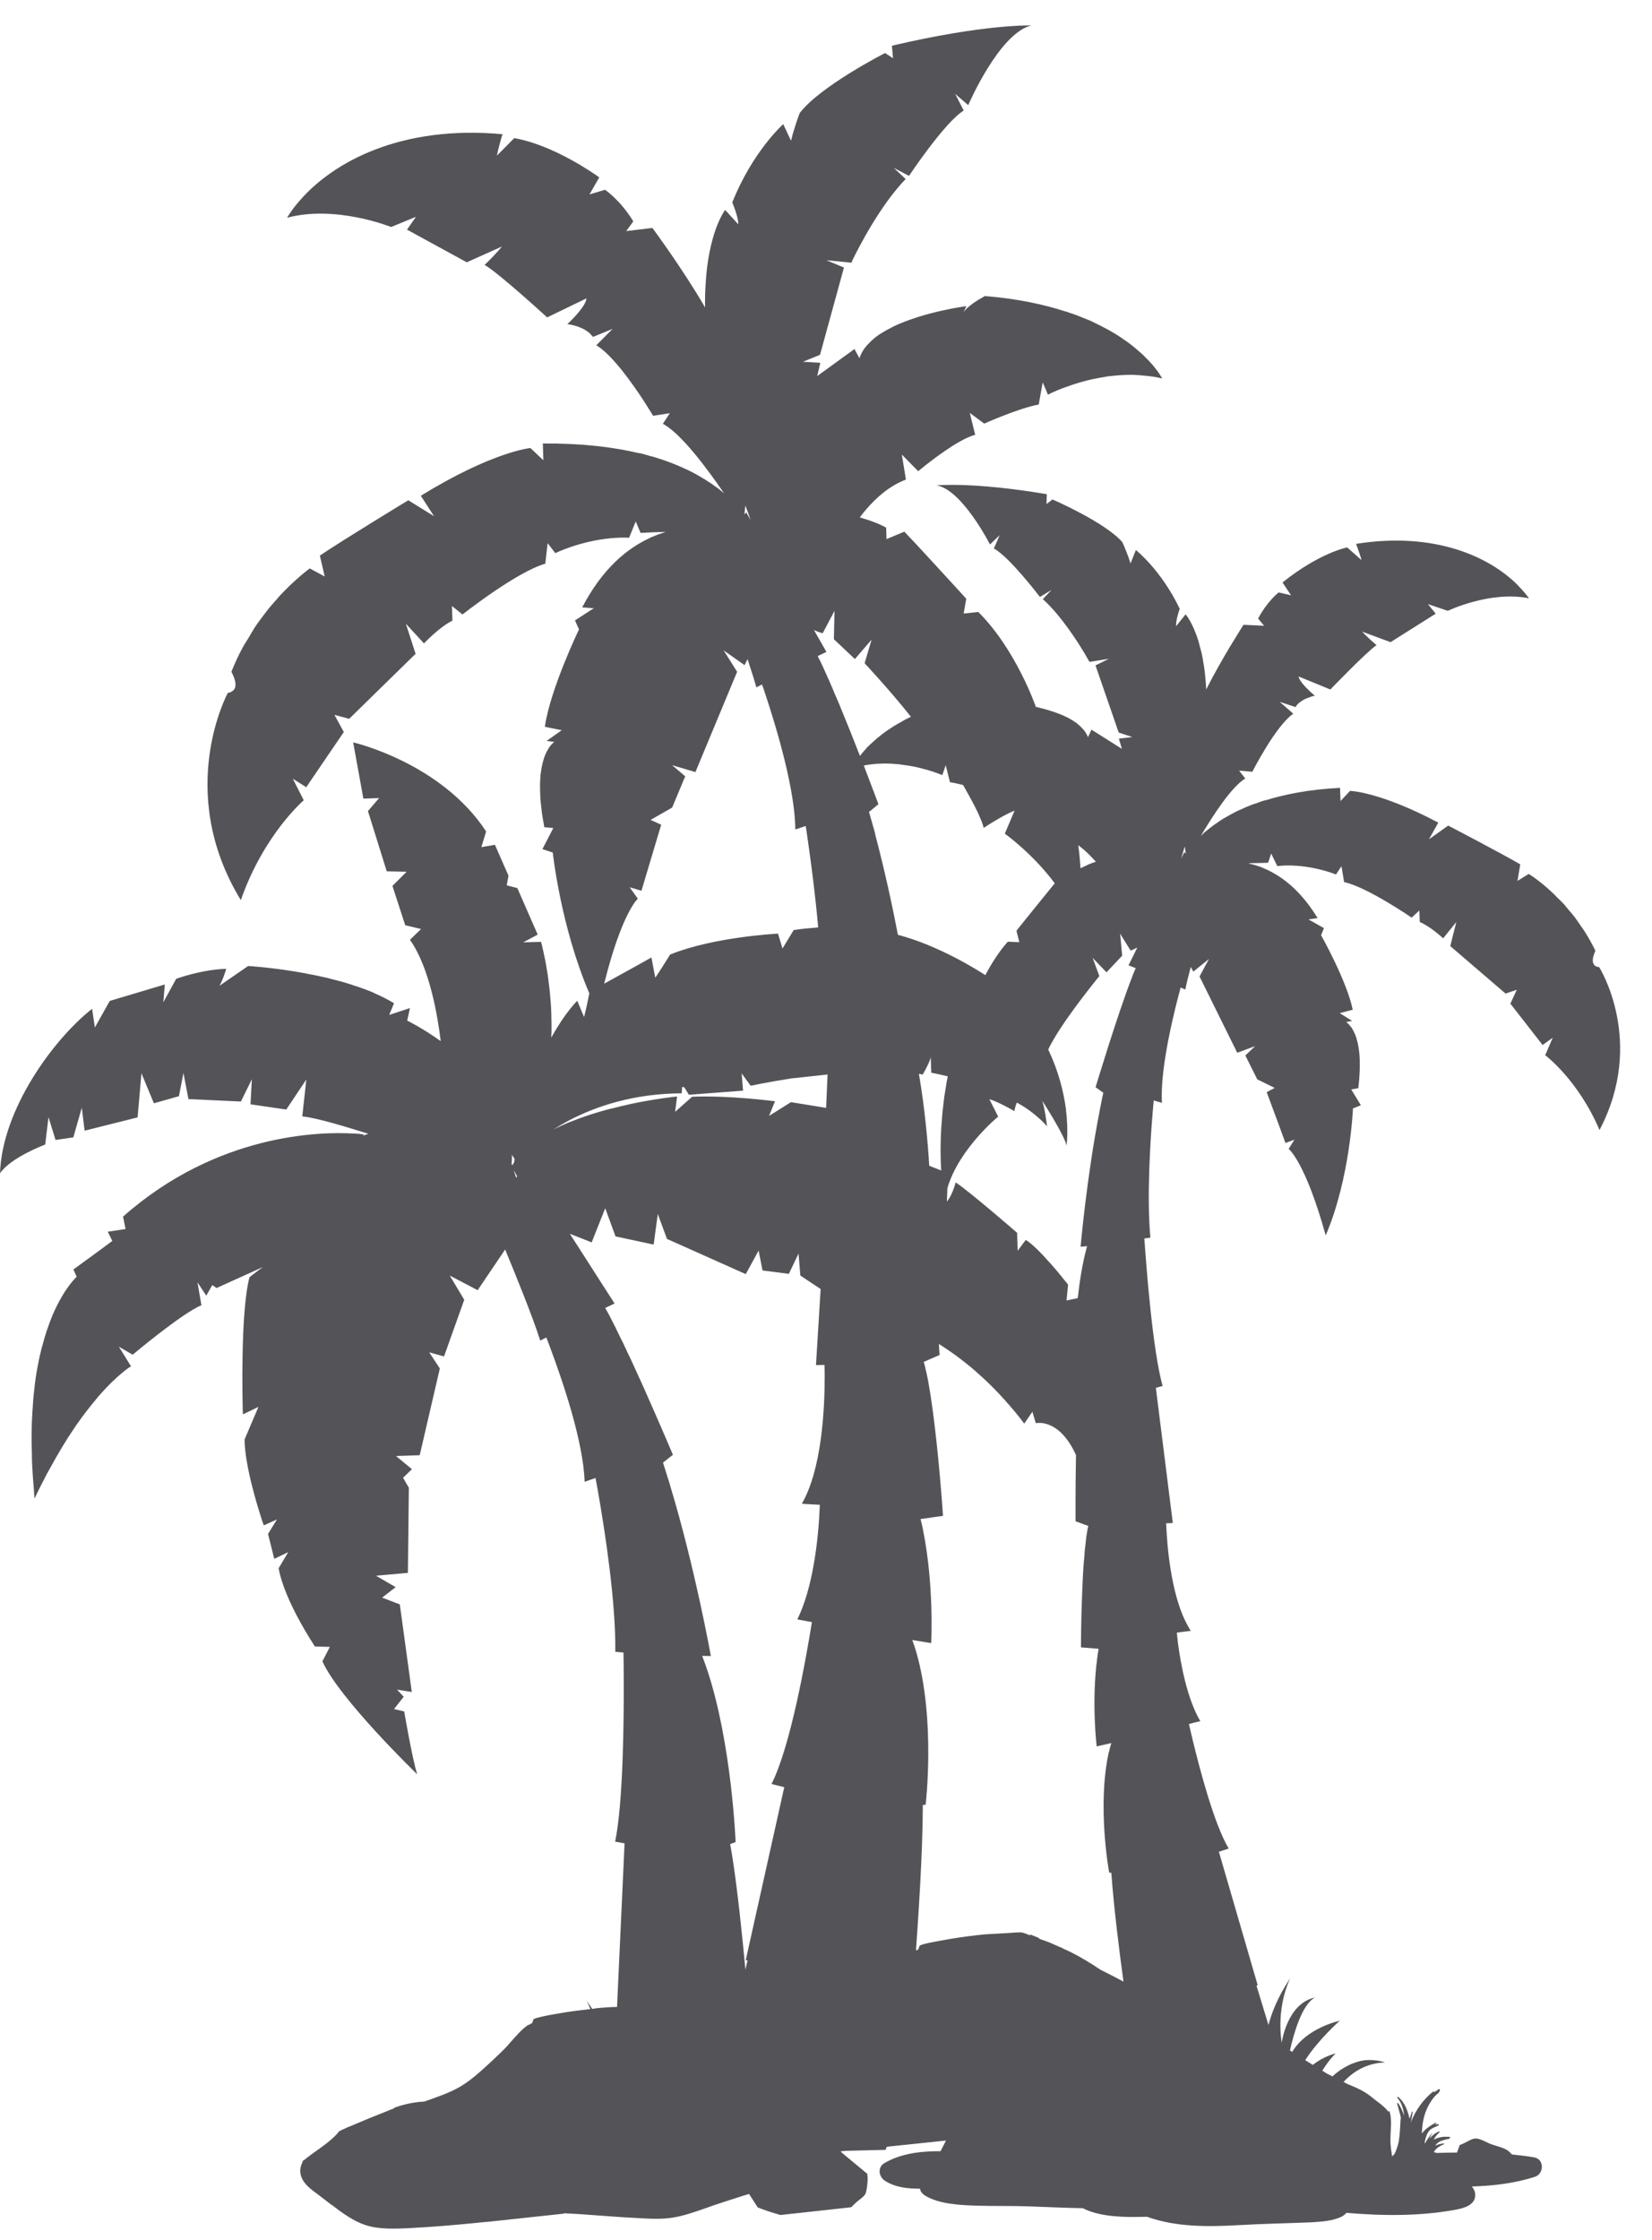 <?xml version="1.0" encoding="UTF-8"?>
<svg width="45px" height="61px" viewBox="0 0 45 61" version="1.1" xmlns="http://www.w3.org/2000/svg" xmlns:xlink="http://www.w3.org/1999/xlink">
    <title>19</title>
    <g id="页面-1" stroke="none" stroke-width="1" fill="none" fill-rule="evenodd">
        <g id="植物" transform="translate(-724, -238)" fill="#545458">
            <path d="M741.374,262.474 L741.153,262.163 L741.473,262.258 L742.011,260.459 L741.723,260.328 L742.309,259.993 L742.665,259.141 L742.308,258.838 L742.943,259.026 L744.079,256.295 L743.712,255.712 L744.282,256.114 L744.363,255.95 C744.458,256.241 744.545,256.509 744.603,256.719 C744.662,256.69 744.709,256.664 744.759,256.639 L744.759,256.647 C744.787,256.719 744.815,256.805 744.845,256.896 C745.158,257.839 745.655,259.497 745.665,260.589 C745.78,260.55 745.87,260.522 745.946,260.494 C745.95,260.511 745.952,260.522 745.955,260.539 C745.97,260.643 745.987,260.758 746.006,260.891 C746.093,261.496 746.209,262.368 746.287,263.257 C746.056,263.275 745.821,263.296 745.62,263.328 L745.315,263.831 L745.193,263.426 C745.193,263.426 743.463,263.508 742.255,263.994 C741.929,264.518 741.849,264.626 741.849,264.626 L741.745,264.075 C741.745,264.075 741.058,264.46 740.458,264.788 C740.94,262.851 741.374,262.474 741.374,262.474 L741.374,262.474 Z M740.117,271.834 L740.486,270.904 L740.767,271.672 L740.866,271.692 L741.805,271.894 L741.918,271.061 L742.168,271.739 L744.314,272.698 L744.664,272.057 L744.771,272.598 L745.488,272.691 L745.752,272.138 L745.801,272.737 L746.354,273.104 L746.227,275.176 L746.458,275.172 C746.462,275.267 746.464,275.374 746.464,275.493 C746.464,276.417 746.378,278.021 745.842,278.952 C746.037,278.964 746.194,278.975 746.332,278.98 C746.33,279.016 746.328,279.053 746.326,279.094 C746.324,279.105 746.324,279.116 746.324,279.129 C746.322,279.187 746.319,279.252 746.315,279.319 C746.272,280.018 746.134,281.264 745.719,282.101 C745.872,282.129 746,282.155 746.116,282.175 C745.963,283.126 745.538,285.557 745.016,286.583 C745.149,286.615 745.262,286.648 745.363,286.671 L744.314,291.38 L744.363,291.388 L744.305,291.641 C744.223,290.756 744.087,289.432 743.943,288.528 C743.938,288.5 743.932,288.469 743.927,288.437 C743.917,288.379 743.908,288.327 743.899,288.275 C743.895,288.256 743.891,288.236 743.889,288.221 L744.038,288.165 C744.038,288.165 743.934,285.495 743.269,283.491 C743.224,283.355 743.176,283.224 743.127,283.094 L743.364,283.099 C743.364,283.099 742.932,280.689 742.254,278.455 L742.254,278.448 C742.25,278.433 742.246,278.423 742.244,278.418 C742.207,278.297 742.172,278.185 742.134,278.068 C742.129,278.043 742.119,278.017 742.11,277.989 C742.092,277.937 742.077,277.885 742.06,277.833 L742.119,277.784 L742.33,277.619 C742.33,277.619 741.969,276.762 741.538,275.798 C741.52,275.756 741.497,275.711 741.479,275.666 C741.443,275.586 741.408,275.511 741.372,275.433 C741.339,275.361 741.307,275.286 741.272,275.212 C741.248,275.159 741.223,275.105 741.199,275.053 C741.164,274.979 741.132,274.908 741.095,274.837 C741.074,274.783 741.046,274.731 741.02,274.675 C740.992,274.608 740.959,274.545 740.925,274.479 C740.899,274.423 740.871,274.368 740.843,274.312 C740.817,274.254 740.787,274.198 740.761,274.142 C740.732,274.084 740.704,274.032 740.678,273.98 C740.663,273.95 740.648,273.924 740.635,273.894 L740.637,273.894 C740.631,273.889 740.629,273.881 740.623,273.874 C740.618,273.859 740.61,273.85 740.605,273.835 C740.581,273.788 740.555,273.747 740.534,273.704 C740.519,273.68 740.499,273.648 740.486,273.619 L740.741,273.499 L739.522,271.599 L740.117,271.834 Z M738.086,270.034 C738.077,270.049 738.069,270.059 738.06,270.072 L737.991,269.865 L738.086,270.034 Z M737.945,269.451 L738.015,269.557 L738.017,269.554 C738.013,269.589 738.008,269.621 738.004,269.658 C737.985,269.684 737.965,269.71 737.952,269.738 L737.937,269.695 C737.945,269.61 737.945,269.533 737.945,269.451 L737.945,269.451 Z M742.57,267.774 C742.574,267.698 742.578,267.642 742.58,267.601 C742.583,267.525 742.583,267.517 742.583,267.517 L742.58,267.601 C742.6,267.605 742.621,267.609 742.639,267.609 L742.766,267.814 L744.241,267.702 L744.202,267.232 L744.448,267.568 C744.448,267.568 744.961,267.461 745.56,267.368 C745.842,267.339 746.231,267.296 746.542,267.262 C746.529,267.564 746.518,267.868 746.503,268.171 L745.546,268.015 L744.949,268.389 L745.111,267.991 C745.111,267.991 743.874,267.825 742.852,267.868 L742.39,268.279 L742.444,267.86 C742.444,267.86 741.879,267.916 741.147,268.071 C741.138,268.071 741.132,268.074 741.125,268.078 C740.981,268.11 740.832,268.145 740.676,268.186 C740.648,268.19 740.618,268.197 740.586,268.205 C740.258,268.294 739.921,268.397 739.601,268.527 C739.556,268.54 739.519,268.559 739.476,268.574 C739.347,268.63 739.221,268.685 739.1,268.749 C739.096,268.749 739.092,268.749 739.088,268.753 C739.12,268.736 739.141,268.717 739.172,268.7 C739.2,268.682 739.23,268.663 739.258,268.648 C739.338,268.6 739.424,268.555 739.509,268.508 C740.251,268.121 741.266,267.782 742.57,267.774 L742.57,267.774 Z M756.273,261.051 C756.28,261.116 756.293,261.183 756.301,261.243 C756.297,261.239 756.297,261.239 756.295,261.239 C756.274,261.217 756.261,261.206 756.261,261.206 L756.178,261.375 C756.179,261.364 756.183,261.353 756.187,261.342 C756.2,261.288 756.23,261.189 756.273,261.051 L756.273,261.051 Z M744.448,252.164 L744.329,251.956 C744.329,251.956 744.312,251.969 744.288,251.999 C744.282,252.002 744.284,252.002 744.279,252.006 C744.288,251.924 744.297,251.842 744.303,251.766 C744.368,251.935 744.411,252.055 744.433,252.123 C744.439,252.135 744.443,252.15 744.448,252.164 L744.448,252.164 Z M748.813,257.519 C748.757,257.547 748.698,257.575 748.646,257.603 C748.629,257.61 748.612,257.621 748.601,257.629 C748.465,257.703 748.342,257.776 748.228,257.854 C748.215,257.861 748.198,257.871 748.185,257.882 C748.066,257.962 747.964,258.044 747.871,258.122 C747.859,258.132 747.848,258.143 747.837,258.154 C747.753,258.225 747.677,258.299 747.61,258.364 C747.604,258.368 747.6,258.376 747.597,258.383 C747.53,258.454 747.474,258.521 747.427,258.584 L747.425,258.584 C747.409,258.541 747.39,258.499 747.373,258.458 C747.373,258.454 747.371,258.45 747.371,258.45 C747.245,258.122 747.103,257.77 746.96,257.422 C746.946,257.388 746.933,257.357 746.919,257.323 C746.891,257.249 746.861,257.18 746.831,257.109 C746.803,257.042 746.775,256.978 746.745,256.911 C746.725,256.861 746.704,256.813 746.684,256.764 C746.65,256.682 746.615,256.608 746.585,256.531 C746.566,256.49 746.548,256.457 746.533,256.418 C746.498,256.339 746.464,256.261 746.429,256.187 C746.416,256.159 746.401,256.127 746.388,256.099 C746.354,256.021 746.317,255.954 746.283,255.889 C746.28,255.881 746.28,255.874 746.276,255.866 L746.512,255.754 L746.171,255.156 C746.261,255.199 746.345,255.231 746.41,255.244 L746.732,254.635 L746.715,255.408 L747.287,255.948 L747.742,255.419 L747.552,256.062 C747.552,256.062 748.238,256.794 748.813,257.519 L748.813,257.519 Z M753.705,261.312 C753.735,261.342 753.767,261.375 753.793,261.405 C753.813,261.425 753.832,261.446 753.849,261.468 C753.819,261.479 753.791,261.489 753.765,261.496 C753.732,261.509 753.707,261.52 753.677,261.532 C753.659,261.539 753.635,261.548 753.614,261.556 C753.616,261.556 753.616,261.556 753.618,261.56 C753.543,261.593 753.482,261.619 753.432,261.645 C753.428,261.563 753.419,261.476 753.413,261.386 C753.409,261.342 753.405,261.295 753.4,261.248 C753.391,261.176 753.381,261.098 753.372,261.019 C753.499,261.112 753.609,261.213 753.705,261.312 L753.705,261.312 Z M749.312,269.747 C749.275,269.129 749.195,268.201 749.031,267.244 C749.067,267.249 749.102,267.255 749.134,267.266 C749.355,266.873 749.353,266.787 749.353,266.787 L749.368,267.214 C749.368,267.214 749.545,267.245 749.817,267.312 C749.806,267.363 749.797,267.411 749.788,267.461 C749.773,267.545 749.761,267.627 749.748,267.709 C749.741,267.758 749.732,267.806 749.724,267.856 C749.711,267.951 749.7,268.043 749.691,268.138 C749.687,268.171 749.681,268.201 749.678,268.235 C749.666,268.354 749.657,268.471 749.65,268.587 C749.646,268.63 749.642,268.674 749.64,268.717 C749.637,268.788 749.631,268.859 749.629,268.926 C749.627,268.971 749.627,269.017 749.625,269.064 C749.624,269.127 749.622,269.187 749.622,269.246 C749.62,269.289 749.62,269.332 749.622,269.377 C749.622,269.434 749.624,269.49 749.624,269.542 C749.625,269.583 749.627,269.621 749.627,269.658 C749.629,269.714 749.631,269.766 749.635,269.82 C749.637,269.835 749.637,269.857 749.639,269.876 L749.312,269.747 Z M747.843,260.73 C747.839,260.714 747.833,260.699 747.833,260.68 C747.8,260.568 747.77,260.459 747.74,260.349 L747.74,260.345 C747.733,260.328 747.727,260.309 747.721,260.289 C747.707,260.229 747.688,260.17 747.671,260.11 L747.731,260.064 L747.928,259.9 C747.928,259.9 747.762,259.456 747.53,258.849 C747.556,258.845 747.585,258.834 747.613,258.832 C747.651,258.828 747.682,258.821 747.718,258.817 C747.837,258.802 747.956,258.795 748.072,258.793 L748.107,258.793 C748.238,258.793 748.364,258.802 748.483,258.813 C748.511,258.817 748.537,258.821 748.564,258.825 C748.668,258.838 748.768,258.853 748.862,258.871 C748.875,258.875 748.888,258.877 748.899,258.877 C749.007,258.901 749.106,258.923 749.195,258.951 C749.206,258.951 749.216,258.953 749.227,258.957 C749.499,259.035 749.668,259.11 749.668,259.11 L749.761,258.838 L749.877,259.303 C749.983,259.318 750.106,259.346 750.235,259.378 C750.373,259.622 750.52,259.887 750.628,260.112 C750.667,260.2 750.704,260.282 750.732,260.352 C750.734,260.356 750.736,260.36 750.738,260.365 C750.766,260.436 750.784,260.498 750.794,260.546 C751.397,260.155 751.636,260.077 751.636,260.077 L751.371,260.703 C751.371,260.703 752.131,261.245 752.731,262.055 C752.42,262.435 751.885,263.102 751.729,263.294 C751.705,263.328 751.688,263.35 751.688,263.35 L751.766,263.659 L751.451,263.646 C751.202,263.927 751.004,264.248 750.84,264.555 C750.667,264.443 749.586,263.752 748.459,263.458 C748.303,262.648 748.094,261.682 747.844,260.74 C747.844,260.738 747.843,260.734 747.843,260.73 L747.843,260.73 Z M753.566,280.078 C753.558,280.128 753.555,280.175 753.549,280.223 C753.545,280.27 753.541,280.311 753.54,280.359 C753.534,280.407 753.53,280.46 753.525,280.514 C753.521,280.562 753.517,280.61 753.514,280.657 C753.51,280.711 753.508,280.761 753.504,280.814 C753.5,280.869 753.499,280.925 753.495,280.983 C753.493,281.028 753.491,281.071 753.489,281.114 C753.486,281.194 753.484,281.268 753.48,281.346 C753.478,281.371 753.476,281.391 753.476,281.417 C753.445,282.187 753.445,282.863 753.445,282.863 L753.927,282.902 C753.925,282.909 753.923,282.921 753.92,282.928 L753.922,282.928 C753.91,282.991 753.901,283.055 753.894,283.114 C753.892,283.122 753.89,283.127 753.89,283.135 L753.89,283.139 C753.726,284.338 753.873,285.56 753.873,285.56 L754.272,285.469 C754.248,285.549 754.223,285.639 754.205,285.723 C754.203,285.726 754.201,285.728 754.201,285.728 C753.879,287.198 754.214,288.998 754.214,288.998 L754.272,289.001 C754.274,289.009 754.274,289.018 754.274,289.029 L754.274,289.029 C754.341,289.965 754.505,291.256 754.603,291.965 C754.393,291.854 754.184,291.744 753.97,291.638 C753.711,291.462 753.441,291.3 753.161,291.159 C753.091,291.123 753.018,291.094 752.947,291.06 L752.945,291.056 C752.828,291.008 752.712,290.952 752.597,290.904 C752.506,290.868 752.414,290.835 752.323,290.805 C752.308,290.797 752.299,290.786 752.297,290.775 C752.224,290.749 752.154,290.715 752.085,290.689 C752.068,290.686 752.057,290.693 752.047,290.702 C751.965,290.671 751.887,290.628 751.792,290.624 C751.638,290.624 751.483,290.646 751.328,290.65 C751.164,290.658 751,290.667 750.835,290.678 C750.495,290.71 750.162,290.756 749.83,290.812 C749.652,290.844 749.473,290.876 749.296,290.911 C749.212,290.93 749.132,290.95 749.055,290.982 C749.037,291.019 749.026,291.056 749.014,291.09 C748.998,291.101 748.979,291.105 748.962,291.116 C748.959,291.116 748.957,291.12 748.957,291.12 L748.957,291.105 C748.957,291.097 748.955,291.088 748.953,291.081 C749.016,290.205 749.134,288.45 749.137,287.191 L749.137,287.155 L749.214,287.148 C749.214,287.148 749.491,284.834 748.959,282.991 C748.959,282.988 748.957,282.988 748.957,282.984 C748.925,282.874 748.89,282.77 748.85,282.662 L749.365,282.747 C749.365,282.747 749.45,281.181 749.143,279.666 L749.143,279.659 C749.143,279.659 749.139,279.649 749.139,279.645 C749.124,279.563 749.104,279.482 749.083,279.401 L749.085,279.401 C749.083,279.39 749.08,279.379 749.076,279.368 L749.687,279.282 C749.687,279.282 749.575,277.563 749.381,276.225 C749.38,276.203 749.376,276.184 749.372,276.165 C749.359,276.063 749.344,275.966 749.327,275.871 C749.322,275.839 749.314,275.808 749.311,275.78 C749.299,275.696 749.285,275.618 749.27,275.543 C749.266,275.526 749.262,275.508 749.258,275.493 C749.258,275.489 749.258,275.485 749.257,275.482 C749.253,275.471 749.251,275.459 749.249,275.444 C749.236,275.385 749.225,275.329 749.21,275.275 C749.203,275.241 749.195,275.2 749.186,275.172 C749.186,275.171 749.186,275.167 749.184,275.163 C749.176,275.133 749.167,275.113 749.162,275.089 L749.594,274.9 C749.594,274.9 749.584,274.783 749.575,274.6 C749.652,274.647 749.73,274.701 749.812,274.757 C749.955,274.852 750.106,274.96 750.261,275.085 C750.278,275.1 750.294,275.109 750.311,275.124 C750.462,275.241 750.615,275.377 750.775,275.523 C750.797,275.543 750.823,275.567 750.849,275.593 C751.008,275.741 751.166,275.903 751.326,276.08 C751.351,276.104 751.373,276.132 751.397,276.158 C751.563,276.344 751.733,276.545 751.9,276.769 L752.122,276.447 L752.215,276.758 C752.215,276.758 752.845,276.601 753.31,277.626 C753.292,278.554 753.297,279.429 753.297,279.429 L753.646,279.556 C753.64,279.575 753.636,279.593 753.633,279.608 C753.631,279.616 753.631,279.623 753.627,279.627 C753.627,279.638 753.625,279.645 753.623,279.653 C753.622,279.67 753.618,279.69 753.614,279.709 C753.609,279.748 753.603,279.785 753.594,279.83 C753.59,279.867 753.584,279.912 753.579,279.955 C753.575,279.998 753.569,280.037 753.566,280.078 L753.566,280.078 Z M753.955,268.248 L753.955,268.251 C753.601,270.042 753.435,271.953 753.435,271.953 L753.612,271.936 C753.491,272.374 753.411,272.864 753.357,273.352 C753.053,273.416 753.052,273.416 753.052,273.416 L753.094,272.989 C753.094,272.989 753.081,272.97 753.061,272.942 C753.046,272.924 753.029,272.903 753.009,272.879 C752.992,272.857 752.981,272.844 752.962,272.823 C752.938,272.786 752.906,272.752 752.873,272.713 C752.852,272.687 752.837,272.667 752.817,272.642 C752.781,272.6 752.742,272.557 752.705,272.512 C752.681,272.486 752.66,272.462 752.638,272.434 C752.616,272.41 752.599,272.387 752.576,272.367 C752.355,272.117 752.109,271.866 751.941,271.767 L751.721,272.061 L751.706,271.573 C751.706,271.573 750.443,270.476 750.033,270.2 C749.931,270.575 749.793,270.722 749.793,270.722 L749.808,270.353 C750.121,269.285 751.19,268.408 751.19,268.408 L750.95,267.935 C750.95,267.935 751.142,267.979 751.632,268.259 C751.638,268.212 751.652,268.156 751.673,268.093 C751.68,268.071 751.692,268.046 751.699,268.026 C751.712,268.033 751.725,268.043 751.742,268.05 C751.882,268.13 752.018,268.22 752.141,268.318 C752.15,268.326 752.159,268.337 752.172,268.343 C752.299,268.445 752.42,268.555 752.521,268.674 C752.461,268.164 752.39,267.976 752.39,267.976 C752.39,267.976 752.999,268.918 753.052,269.198 C753.052,269.198 753.111,268.803 753.033,268.194 C753.048,268.242 753.057,268.276 753.057,268.276 C753.057,268.276 753.048,268.238 753.033,268.186 C752.973,267.739 752.839,267.182 752.549,266.571 C752.55,266.575 752.554,266.575 752.556,266.578 C752.595,266.489 752.649,266.392 752.712,266.286 C753.117,265.591 753.946,264.581 753.946,264.581 L753.763,264.086 L754.141,264.479 L754.568,264.026 L754.512,263.426 L754.797,263.886 C754.847,263.872 754.909,263.838 754.98,263.804 L754.741,264.289 L754.935,264.365 C754.935,264.369 754.933,264.373 754.933,264.373 C754.907,264.432 754.883,264.492 754.855,264.559 C754.851,264.57 754.847,264.578 754.842,264.592 L754.844,264.592 C754.441,265.619 753.843,267.609 753.843,267.609 L754.054,267.758 C754.046,267.793 754.039,267.829 754.031,267.868 C754.026,267.892 754.018,267.916 754.013,267.946 L754.015,267.946 C753.994,268.043 753.974,268.141 753.955,268.242 L753.955,268.248 Z M767.57,268.775 C768.839,266.36 767.561,264.337 767.561,264.337 L767.547,264.337 L767.542,264.337 C767.529,264.334 767.516,264.33 767.501,264.326 C767.497,264.326 767.492,264.326 767.488,264.322 C767.475,264.315 767.46,264.307 767.447,264.3 C767.443,264.296 767.439,264.296 767.438,264.293 C767.421,264.274 767.408,264.255 767.398,264.227 C767.376,264.164 767.382,264.063 767.458,263.892 C767.374,263.719 767.285,263.557 767.19,263.406 C767.149,263.335 767.102,263.275 767.059,263.212 C767.005,263.134 766.953,263.054 766.899,262.983 C766.841,262.905 766.782,262.839 766.724,262.774 C766.683,262.724 766.642,262.672 766.603,262.625 C766.532,262.551 766.465,262.484 766.398,262.422 C766.374,262.396 766.348,262.368 766.325,262.344 L766.323,262.344 C765.943,261.979 765.642,261.8 765.642,261.8 L765.336,261.99 L765.411,261.539 C764.906,261.243 763.449,260.483 763.449,260.483 L762.924,260.857 L763.179,260.403 C761.58,259.555 760.775,259.538 760.775,259.538 L760.515,259.816 L760.502,259.456 C759.669,259.497 759.002,259.629 758.447,259.803 C758.456,259.795 758.465,259.795 758.475,259.788 C758.383,259.816 758.301,259.844 758.218,259.877 C758.193,259.883 758.167,259.892 758.143,259.9 C758.003,259.952 757.875,260.008 757.754,260.064 C757.733,260.073 757.716,260.084 757.694,260.091 C757.601,260.14 757.508,260.187 757.424,260.237 C757.389,260.257 757.359,260.274 757.325,260.293 C757.258,260.336 757.193,260.377 757.135,260.421 C757.104,260.44 757.074,260.459 757.048,260.481 C756.984,260.529 756.923,260.576 756.869,260.621 C756.852,260.635 756.833,260.65 756.817,260.662 C756.779,260.699 756.742,260.734 756.709,260.766 C757.05,260.192 757.545,259.43 757.92,259.201 L757.754,258.987 L758.113,259.018 C758.113,259.018 758.747,257.766 759.229,257.437 L758.858,257.113 L759.291,257.256 C759.291,257.256 759.3,257.241 759.311,257.222 C759.313,257.219 759.324,257.208 759.33,257.196 C759.345,257.183 759.361,257.163 759.382,257.144 C759.397,257.133 759.419,257.12 759.436,257.105 C759.462,257.088 759.49,257.068 759.524,257.049 C759.55,257.034 759.587,257.023 759.617,257.01 C759.678,256.986 759.736,256.96 759.816,256.947 C759.358,256.557 759.375,256.423 759.375,256.423 L760.239,256.777 C760.239,256.777 761.213,255.762 761.496,255.57 C761.197,255.311 761.107,255.203 761.107,255.203 L761.878,255.488 L763.108,254.713 L762.897,254.452 L763.438,254.635 C763.438,254.635 764.589,254.08 765.649,254.294 C765.565,254.176 765.461,254.057 765.345,253.94 C765.355,253.94 765.368,253.944 765.368,253.944 C765.368,253.944 765.355,253.94 765.344,253.936 C764.587,253.174 763.099,252.468 760.939,252.811 C761.062,253.141 761.088,253.254 761.088,253.254 L760.697,252.908 C760.697,252.908 759.959,253.044 758.935,253.862 L759.168,254.212 L758.831,254.134 C758.831,254.134 758.525,254.367 758.27,254.845 L758.434,255.041 L757.873,255.015 C757.873,255.015 757.281,255.933 756.856,256.777 C756.854,256.706 756.848,256.632 756.843,256.565 C756.841,256.535 756.837,256.505 756.835,256.474 C756.828,256.371 756.815,256.276 756.802,256.181 C756.796,256.153 756.792,256.121 756.787,256.088 C756.77,255.98 756.753,255.877 756.731,255.784 C756.725,255.766 756.722,255.754 756.718,255.736 C756.699,255.656 756.679,255.581 756.66,255.514 C756.655,255.492 756.649,255.468 756.642,255.447 C756.615,255.373 756.595,255.304 756.569,255.238 L756.569,255.242 C756.431,254.879 756.295,254.73 756.295,254.73 L756.038,255.052 C756.038,255.052 756.012,254.942 756.135,254.579 C755.63,253.521 754.941,252.979 754.941,252.979 L754.795,253.344 C754.795,253.344 754.792,253.333 754.786,253.318 C754.784,253.306 754.78,253.301 754.779,253.288 C754.771,253.269 754.765,253.251 754.756,253.226 C754.751,253.21 754.743,253.191 754.738,253.17 C754.724,253.137 754.713,253.103 754.697,253.064 C754.689,253.044 754.682,253.025 754.672,253.001 C754.667,252.99 754.665,252.982 754.663,252.973 C754.663,252.973 754.663,252.977 754.663,252.979 C754.639,252.912 754.609,252.848 754.575,252.768 C754.108,252.224 752.67,251.602 752.67,251.602 L752.506,251.727 L752.515,251.458 C750.505,251.119 749.516,251.218 749.516,251.218 C750.214,251.343 750.967,252.828 750.967,252.828 L751.23,252.574 L751.073,252.938 C751.492,253.159 752.327,254.257 752.327,254.257 L752.644,254.065 L752.407,254.316 C752.916,254.778 753.374,255.507 753.575,255.846 L753.573,255.846 C753.64,255.958 753.677,256.025 753.677,256.025 L754.205,255.941 L753.841,256.121 L754.473,257.949 L754.844,258.072 L754.479,258.115 L754.49,258.158 L754.561,258.394 L753.732,257.871 L753.636,258.076 C753.612,258.012 753.575,257.951 753.538,257.899 C753.523,257.882 753.51,257.867 753.495,257.85 C753.461,257.811 753.422,257.774 753.379,257.737 C753.363,257.722 753.35,257.711 753.335,257.699 C753.271,257.653 753.204,257.606 753.133,257.571 C753.132,257.567 753.128,257.567 753.122,257.563 C753.053,257.526 752.979,257.493 752.901,257.459 C752.895,257.459 752.888,257.455 752.88,257.452 L752.882,257.452 C752.668,257.366 752.435,257.301 752.213,257.249 L752.215,257.247 C752.215,257.247 751.68,255.691 750.648,254.666 L750.25,254.709 L750.32,254.305 C750.32,254.305 750.285,254.264 750.233,254.208 C749.925,253.873 748.906,252.757 748.634,252.479 L748.148,252.682 L748.139,252.371 C748.139,252.371 747.917,252.235 747.502,252.116 C747.485,252.109 747.466,252.105 747.449,252.097 C747.44,252.097 747.429,252.094 747.42,252.09 C747.436,252.068 747.453,252.045 747.472,252.023 C747.511,251.969 747.556,251.917 747.602,251.865 C747.861,251.561 748.223,251.233 748.677,251.06 L748.565,250.378 L749.011,250.832 C749.011,250.832 749.05,250.803 749.104,250.756 C749.359,250.551 750.108,249.961 750.564,249.841 L750.417,249.245 L750.81,249.536 C750.81,249.536 751.742,249.118 752.295,249.016 L752.403,248.412 L752.545,248.748 C752.545,248.748 752.699,248.666 752.958,248.567 C753.024,248.543 753.096,248.519 753.173,248.492 C753.189,248.485 753.204,248.479 753.221,248.476 C753.288,248.452 753.363,248.429 753.437,248.409 C753.454,248.405 753.467,248.401 753.484,248.396 C753.575,248.37 753.67,248.345 753.772,248.323 C753.784,248.321 753.797,248.321 753.808,248.317 C753.894,248.301 753.985,248.282 754.08,248.267 C754.106,248.263 754.132,248.256 754.158,248.252 C754.255,248.241 754.354,248.23 754.456,248.222 C754.469,248.222 754.482,248.219 754.493,248.219 C754.603,248.211 754.723,248.207 754.84,248.207 C754.864,248.207 754.892,248.211 754.916,248.211 C755.011,248.215 755.106,248.222 755.201,248.234 C755.233,248.237 755.263,248.237 755.296,248.243 C755.418,248.256 755.537,248.278 755.66,248.306 C755.66,248.306 755.656,248.304 755.65,248.293 C755.647,248.286 755.643,248.282 755.641,248.275 C755.634,248.267 755.628,248.252 755.619,248.243 C755.611,248.234 755.606,248.222 755.598,248.207 C755.591,248.193 755.58,248.18 755.568,248.163 C755.557,248.148 755.548,248.133 755.537,248.116 C755.514,248.088 755.488,248.053 755.459,248.016 C755.442,247.997 755.425,247.975 755.406,247.95 C755.388,247.93 755.369,247.908 755.35,247.887 C755.326,247.861 755.304,247.837 755.28,247.809 C755.257,247.786 755.233,247.764 755.209,247.742 C755.185,247.71 755.153,247.682 755.123,247.654 C755.093,247.624 755.064,247.6 755.034,247.576 C754.976,247.524 754.916,247.473 754.851,247.421 C754.816,247.391 754.78,247.367 754.741,247.336 C754.702,247.308 754.659,247.276 754.613,247.246 C754.574,247.22 754.529,247.19 754.486,247.159 C754.438,247.131 754.395,247.099 754.346,247.071 C754.289,247.036 754.227,247.004 754.167,246.969 C754.108,246.937 754.048,246.905 753.985,246.874 C753.897,246.829 753.806,246.784 753.711,246.739 C753.659,246.717 753.605,246.697 753.555,246.676 C753.474,246.644 753.391,246.609 753.307,246.577 C753.253,246.555 753.193,246.538 753.133,246.518 C753.106,246.507 753.076,246.495 753.042,246.484 L753.042,246.488 C752.439,246.292 751.712,246.132 750.827,246.063 C750.324,246.337 750.242,246.51 750.242,246.51 L750.324,246.337 C750.324,246.337 749.18,246.484 748.316,246.901 L748.321,246.901 C748.312,246.901 748.306,246.909 748.299,246.913 C748.202,246.961 748.111,247.01 748.023,247.065 C748.018,247.069 748.012,247.071 748.007,247.075 C747.917,247.127 747.839,247.19 747.766,247.254 C747.746,247.269 747.727,247.291 747.71,247.308 C747.66,247.358 747.61,247.406 747.571,247.46 C747.554,247.479 747.537,247.501 747.524,247.524 C747.476,247.598 747.435,247.675 747.412,247.757 L747.276,247.505 L746.261,248.241 L746.345,247.88 L745.872,247.852 L746.337,247.663 L746.989,245.286 L746.512,245.087 L747.192,245.154 C747.192,245.154 747.2,245.134 747.205,245.128 C747.211,245.113 747.217,245.098 747.226,245.076 C747.373,244.774 747.964,243.604 748.67,242.876 L748.347,242.572 L748.761,242.79 C748.761,242.79 749.732,241.329 750.251,241.011 L750.02,240.558 L750.374,240.864 C750.374,240.864 751.213,238.907 752.092,238.693 C752.092,238.693 750.827,238.65 748.295,239.245 L748.325,239.586 L748.109,239.444 C748.109,239.444 746.332,240.351 745.782,241.082 C745.743,241.184 745.715,241.272 745.685,241.357 C745.687,241.354 745.687,241.35 745.687,241.35 C745.683,241.363 745.682,241.37 745.676,241.385 C745.665,241.417 745.659,241.441 745.65,241.471 C745.633,241.519 745.62,241.568 745.607,241.607 C745.6,241.637 745.592,241.655 745.587,241.678 C745.577,241.715 745.573,241.737 745.566,241.763 C745.562,241.776 745.559,241.788 745.557,241.795 C745.551,241.819 745.547,241.832 745.547,241.832 L745.335,241.381 C745.335,241.381 744.5,242.123 743.947,243.513 C744.132,243.962 744.109,244.107 744.109,244.107 L743.753,243.718 C743.753,243.718 743.593,243.919 743.446,244.392 C743.42,244.478 743.396,244.569 743.37,244.671 C743.366,244.692 743.362,244.711 743.356,244.735 C743.332,244.832 743.312,244.943 743.293,245.061 C743.291,245.068 743.289,245.076 743.288,245.087 C743.267,245.215 743.252,245.357 743.237,245.504 C743.235,245.532 743.234,245.56 743.232,245.59 C743.221,245.718 743.213,245.86 743.207,246.009 C743.206,246.037 743.206,246.063 743.206,246.089 C743.204,246.182 743.204,246.277 743.206,246.372 C742.604,245.331 741.771,244.208 741.771,244.208 L741.058,244.293 L741.251,244.029 C740.89,243.438 740.48,243.168 740.48,243.168 L740.057,243.295 L740.324,242.829 C738.954,241.873 738.006,241.763 738.006,241.763 L737.537,242.237 C737.537,242.237 737.559,242.088 737.686,241.655 C734.908,241.4 733.075,242.419 732.173,243.453 C732.162,243.457 732.147,243.464 732.147,243.464 C732.147,243.464 732.162,243.457 732.173,243.453 C732.031,243.611 731.914,243.774 731.819,243.93 C733.149,243.574 734.654,244.182 734.654,244.182 L735.331,243.904 L735.087,244.254 L736.715,245.143 L737.671,244.714 C737.671,244.714 737.563,244.862 737.201,245.215 C737.581,245.43 738.904,246.644 738.904,246.644 L739.973,246.126 C739.973,246.126 740.009,246.296 739.454,246.829 C739.517,246.834 739.569,246.847 739.619,246.859 C739.714,246.881 739.793,246.913 739.86,246.944 C739.867,246.948 739.875,246.95 739.884,246.954 C739.945,246.987 739.992,247.017 740.031,247.051 C740.037,247.054 740.04,247.058 740.048,247.062 C740.079,247.092 740.109,247.121 740.124,247.142 C740.128,247.142 740.13,247.146 740.132,247.146 C740.141,247.162 740.148,247.177 740.148,247.177 L740.687,246.957 L740.243,247.403 C740.668,247.654 741.212,248.422 741.529,248.906 C741.687,249.15 741.79,249.323 741.79,249.323 L742.246,249.253 L742.056,249.541 C742.546,249.802 743.248,250.737 743.724,251.436 C743.677,251.395 743.63,251.356 743.576,251.313 C743.554,251.293 743.524,251.274 743.496,251.257 C743.427,251.203 743.353,251.151 743.271,251.103 C743.232,251.073 743.189,251.049 743.146,251.024 C743.071,250.978 742.991,250.933 742.906,250.886 C742.861,250.866 742.813,250.836 742.762,250.812 C742.66,250.763 742.55,250.717 742.436,250.667 C742.401,250.654 742.367,250.637 742.326,250.622 C742.175,250.562 742.011,250.505 741.836,250.452 C741.79,250.437 741.741,250.426 741.697,250.415 C741.598,250.385 741.501,250.357 741.395,250.333 C741.408,250.339 741.417,250.342 741.428,250.346 C740.711,250.175 739.848,250.069 738.787,250.078 L738.801,250.534 L738.448,250.201 C738.448,250.201 737.425,250.294 735.463,251.501 L735.823,252.058 L735.122,251.624 C735.122,251.624 733.328,252.712 732.713,253.131 L732.845,253.7 L732.439,253.48 C732.439,253.48 732.074,253.739 731.616,254.229 C731.59,254.257 731.558,254.296 731.532,254.327 C731.452,254.417 731.37,254.508 731.288,254.612 C731.245,254.666 731.202,254.726 731.159,254.782 C731.083,254.886 731.01,254.978 730.938,255.089 C730.884,255.171 730.833,255.266 730.778,255.359 C730.718,255.455 730.658,255.544 730.601,255.652 C730.494,255.851 730.394,256.066 730.303,256.295 C730.412,256.498 730.427,256.628 730.407,256.714 C730.398,256.749 730.377,256.777 730.362,256.798 C730.36,256.801 730.357,256.801 730.353,256.801 C730.334,256.82 730.314,256.833 730.295,256.844 C730.291,256.848 730.288,256.848 730.284,256.848 C730.265,256.857 730.25,256.861 730.235,256.865 L730.23,256.865 C730.215,256.865 730.206,256.869 730.206,256.869 C730.206,256.869 728.749,259.544 730.56,262.513 C731.187,260.719 732.274,259.795 732.274,259.795 L731.977,259.208 L732.342,259.438 L732.944,258.553 L733.365,257.936 L733.11,257.467 L733.512,257.575 L735.254,255.87 L735.321,255.807 L735.055,254.985 L735.549,255.522 C735.549,255.522 735.97,255.073 736.324,254.903 L736.311,254.504 L736.598,254.734 C736.598,254.734 738.069,253.573 738.854,253.351 L738.917,252.792 L739.126,253.064 C739.126,253.064 739.789,252.736 740.64,252.658 C740.8,252.645 740.964,252.634 741.136,252.645 L741.317,252.2 L741.449,252.513 C741.449,252.513 741.732,252.496 742.133,252.485 C742.119,252.489 742.106,252.496 742.093,252.5 C741.989,252.531 741.881,252.571 741.773,252.619 C741.751,252.626 741.73,252.63 741.71,252.641 L741.715,252.645 C741.076,252.934 740.407,253.491 739.858,254.542 L740.175,254.564 L739.662,254.896 L739.772,255.14 C739.772,255.14 738.984,256.775 738.842,257.793 L739.301,257.886 L738.891,258.176 L739.101,258.206 C739.101,258.206 739.019,258.253 738.934,258.394 L738.934,258.398 C738.895,258.461 738.85,258.545 738.816,258.655 C738.815,258.661 738.811,258.672 738.809,258.679 C738.796,258.72 738.781,258.772 738.77,258.825 C738.766,258.841 738.762,258.86 738.759,258.877 C738.747,258.931 738.742,258.987 738.733,259.043 C738.731,259.061 738.727,259.082 738.723,259.1 C738.72,259.179 738.714,259.261 738.71,259.35 L738.71,259.413 C738.71,259.488 738.712,259.566 738.716,259.646 C738.718,259.685 738.721,259.721 738.721,259.76 C738.727,259.836 738.736,259.918 738.747,260.004 C738.751,260.041 738.753,260.08 738.759,260.123 C738.775,260.237 738.796,260.356 738.82,260.483 C738.822,260.498 738.824,260.507 738.824,260.526 L739.072,260.55 L738.775,261.124 L739.057,261.217 C739.057,261.217 739.271,263.229 740.053,265.051 C739.966,265.49 739.91,265.697 739.91,265.697 L739.724,265.254 C739.724,265.254 739.394,265.572 739.018,266.256 C739.018,266.219 739.019,266.183 739.019,266.148 C739.019,266.137 739.021,266.128 739.023,266.12 C739.025,265.971 739.023,265.831 739.019,265.697 C739.019,265.664 739.018,265.636 739.018,265.608 C739.014,265.502 739.01,265.395 739.001,265.299 C738.999,265.265 738.997,265.231 738.993,265.202 C738.984,265.095 738.977,264.999 738.965,264.905 C738.964,264.885 738.962,264.866 738.958,264.85 C738.932,264.613 738.898,264.404 738.867,264.231 C738.867,264.225 738.865,264.218 738.863,264.211 C738.854,264.168 738.848,264.127 738.839,264.089 L738.839,264.093 C738.785,263.819 738.738,263.65 738.738,263.65 L738.252,263.663 L738.647,263.452 L738.475,263.061 L738.092,262.185 L737.803,262.111 L737.851,261.848 L737.482,261.006 L737.112,261.071 L737.242,260.643 C736.011,258.765 733.62,258.217 733.62,258.217 L733.898,259.749 L734.327,259.734 L734.023,260.088 L734.535,261.729 L735.077,261.74 L734.69,262.126 L735.038,263.197 L735.47,263.3 C735.47,263.3 735.465,263.303 735.182,263.579 C735.178,263.583 735.172,263.59 735.167,263.594 C735.703,264.348 735.923,265.686 736,266.314 C736,266.318 736,266.321 736.001,266.323 C736.003,266.334 736.003,266.342 736.005,266.353 C735.498,265.99 735.092,265.794 735.092,265.794 L735.167,265.453 L734.602,265.639 L734.733,265.321 C734.572,265.224 734.399,265.135 734.213,265.055 C734.204,265.051 734.196,265.043 734.189,265.04 C734.183,265.036 734.178,265.036 734.172,265.032 C733.997,264.958 733.814,264.892 733.624,264.833 C733.604,264.825 733.583,264.818 733.561,264.81 C733.378,264.751 733.192,264.701 733.006,264.656 C732.978,264.648 732.95,264.641 732.922,264.633 C732.739,264.592 732.557,264.551 732.383,264.522 C732.37,264.518 732.357,264.514 732.344,264.511 L732.342,264.511 C731.469,264.348 730.759,264.307 730.759,264.307 L729.978,264.846 C729.978,264.846 730.058,264.728 730.163,264.384 C729.479,264.404 728.799,264.656 728.799,264.656 L728.449,265.295 L728.49,264.81 L726.99,265.258 L726.584,265.982 L726.509,265.472 C725.453,266.306 724.058,268.209 724,269.952 C724.3,269.515 725.231,269.17 725.231,269.17 L725.321,268.423 L725.513,269.045 L725.997,268.974 L726.228,268.168 L726.305,268.792 L727.748,268.43 L727.853,267.229 L728.192,268.046 L728.874,267.853 L728.997,267.221 L729.133,267.931 L729.764,267.961 L730.563,267.998 L730.86,267.391 L730.824,268.074 L731.798,268.216 L732.344,267.398 L732.234,268.404 C732.598,268.43 733.518,268.715 733.965,268.855 C733.993,268.862 734.014,268.87 734.036,268.877 C733.988,268.892 733.937,268.907 733.889,268.926 L733.906,268.89 C733.906,268.89 733.896,268.889 733.878,268.889 L733.857,268.889 C733.84,268.885 733.814,268.881 733.784,268.877 C733.76,268.877 733.73,268.874 733.704,268.874 C733.678,268.87 733.656,268.87 733.628,268.87 C732.75,268.816 729.919,268.859 727.352,271.132 L727.42,271.471 L726.936,271.543 L727.059,271.795 L726.653,272.095 L725.999,272.572 L726.09,272.771 C726.09,272.771 725.768,273.049 725.449,273.775 C725.436,273.799 725.425,273.833 725.414,273.859 C725.375,273.95 725.338,274.055 725.302,274.161 C725.285,274.202 725.271,274.245 725.256,274.291 C725.22,274.401 725.189,274.517 725.157,274.64 C725.142,274.686 725.129,274.731 725.118,274.781 C725.075,274.953 725.036,275.141 725.002,275.342 C725,275.349 725,275.353 724.999,275.357 C724.965,275.551 724.939,275.763 724.918,275.981 C724.909,276.055 724.905,276.128 724.9,276.203 C724.887,276.368 724.877,276.54 724.868,276.719 C724.864,276.81 724.864,276.901 724.861,276.998 C724.859,277.186 724.861,277.378 724.868,277.581 C724.868,277.674 724.87,277.764 724.874,277.859 C724.885,278.088 724.902,278.332 724.924,278.58 C724.924,278.598 724.928,278.632 724.928,278.651 C724.933,278.751 724.941,278.809 724.941,278.809 C724.941,278.809 724.939,278.79 724.937,278.759 C724.939,278.775 724.939,278.79 724.941,278.809 C725.056,278.565 725.17,278.347 725.282,278.129 C725.31,278.081 725.338,278.028 725.367,277.978 C725.589,277.57 725.803,277.216 726.01,276.912 C726.033,276.879 726.057,276.842 726.081,276.806 C726.286,276.514 726.48,276.266 726.651,276.067 C726.666,276.044 726.685,276.024 726.703,276.003 C726.875,275.808 727.027,275.653 727.156,275.538 C727.165,275.526 727.176,275.519 727.186,275.508 C727.251,275.452 727.305,275.405 727.352,275.366 C727.489,275.253 727.569,275.208 727.569,275.208 L727.238,274.675 L727.614,274.893 C727.614,274.893 728.952,273.766 729.487,273.546 L729.378,272.92 L729.619,273.285 L729.783,272.996 L729.898,273.077 L731.163,272.505 C731.072,272.572 730.955,272.657 730.796,272.782 C730.545,273.736 730.606,276.18 730.615,276.486 C730.617,276.506 730.617,276.518 730.617,276.518 L731.04,276.313 L730.662,277.201 C730.666,277.918 731.027,279.068 731.146,279.429 C731.171,279.5 731.186,279.541 731.186,279.541 L731.545,279.379 L731.301,279.774 L731.471,280.452 L731.851,280.27 L731.59,280.707 C731.746,281.603 732.579,282.839 732.579,282.839 L732.985,282.85 L732.782,283.243 C733.246,284.275 735.364,286.319 735.364,286.319 C735.225,285.875 735.01,284.607 735.01,284.607 L734.733,284.543 L734.997,284.208 L734.815,284.014 L735.217,284.078 L734.891,281.693 L734.41,281.508 L734.777,281.223 L734.243,280.912 L735.111,280.834 L735.137,278.515 L734.979,278.244 L735.221,278.01 L734.787,277.652 L735.433,277.63 L735.981,275.267 L735.692,274.828 L736.095,274.94 L736.646,273.397 L736.251,272.737 L737.011,273.136 L737.76,272.028 C738.019,272.654 738.509,273.852 738.716,274.509 C738.779,274.478 738.829,274.45 738.882,274.423 C738.904,274.479 738.928,274.545 738.954,274.612 C738.962,274.63 738.967,274.647 738.973,274.664 C739.323,275.597 739.891,277.255 739.925,278.354 C740.046,278.313 740.139,278.28 740.221,278.25 C740.227,278.282 740.232,278.31 740.24,278.347 C740.256,278.436 740.273,278.537 740.294,278.647 C740.482,279.726 740.776,281.624 740.761,282.984 C740.843,282.991 740.916,282.999 740.983,283.003 C740.987,283.167 740.989,283.375 740.99,283.612 C740.998,284.921 740.972,287.107 740.756,288.154 C740.851,288.172 740.936,288.187 741.013,288.2 L740.808,292.655 C740.642,292.657 740.48,292.668 740.314,292.683 C740.253,292.686 740.193,292.701 740.132,292.709 C740.081,292.638 740.037,292.565 739.983,292.491 C740.018,292.565 740.05,292.642 740.081,292.714 C739.826,292.742 739.565,292.772 739.31,292.817 C739.133,292.845 738.954,292.876 738.777,292.916 C738.695,292.934 738.611,292.953 738.537,292.986 C738.518,293.022 738.509,293.061 738.496,293.096 C738.479,293.104 738.461,293.109 738.444,293.12 C738.429,293.128 738.418,293.145 738.401,293.156 C738.405,293.148 738.405,293.137 738.408,293.13 C738.213,293.26 738.066,293.437 737.911,293.61 L737.907,293.614 C737.816,293.724 737.715,293.827 737.611,293.925 C737.509,294.028 737.402,294.123 737.296,294.222 C737.061,294.439 736.819,294.657 736.544,294.821 C736.249,294.995 735.906,295.108 735.582,295.224 C735.575,295.224 735.567,295.228 735.562,295.231 C735.351,295.242 735.143,295.276 734.943,295.334 C734.869,295.356 734.794,295.378 734.723,295.408 C734.731,295.408 734.738,295.412 734.744,295.412 C734.712,295.425 734.684,295.438 734.651,295.449 L734.649,295.446 C734.63,295.453 734.612,295.464 734.595,295.472 L734.593,295.472 C734.474,295.52 734.356,295.57 734.237,295.615 C734.012,295.701 733.79,295.803 733.568,295.893 C733.494,295.919 733.423,295.954 733.352,295.986 C733.308,296.008 733.244,296.029 733.213,296.07 C733.207,296.073 733.205,296.081 733.205,296.085 C732.941,296.384 732.583,296.576 732.277,296.83 C732.268,296.83 732.261,296.833 732.255,296.843 L732.251,296.846 C732.251,296.85 732.249,296.85 732.247,296.854 C732.238,296.861 732.238,296.873 732.24,296.88 C732.195,296.975 732.165,297.079 732.184,297.187 C732.221,297.413 732.391,297.56 732.564,297.69 C732.723,297.808 732.879,297.927 733.032,298.048 C733.034,298.044 733.036,298.044 733.036,298.044 C733.127,298.111 733.213,298.182 733.306,298.246 C733.557,298.423 733.827,298.581 734.135,298.644 C734.44,298.704 734.755,298.696 735.068,298.683 C735.791,298.648 736.512,298.585 737.235,298.51 L737.261,298.51 C737.959,298.436 738.658,298.359 739.353,298.285 C739.36,298.285 739.362,298.281 739.366,298.274 C740.005,298.303 740.646,298.369 741.287,298.4 C741.63,298.419 741.985,298.447 742.323,298.393 C742.634,298.344 742.937,298.234 743.232,298.132 C743.561,298.011 743.899,297.91 744.232,297.8 C744.288,297.782 744.348,297.765 744.405,297.748 C744.413,297.761 744.422,297.772 744.428,297.785 L744.64,298.115 L744.642,298.115 C744.839,298.195 745.044,298.259 745.251,298.318 C745.255,298.318 745.259,298.322 745.259,298.322 L745.29,298.318 L747.043,298.126 L747.069,298.123 L747.073,298.123 L747.189,298.108 L747.256,298.041 C747.28,298.018 747.304,297.998 747.336,297.966 C747.403,297.907 747.537,297.823 747.576,297.741 C747.608,297.677 747.653,297.353 747.626,297.232 L747.63,297.204 L746.978,296.664 C746.956,296.647 746.924,296.617 746.896,296.588 C746.946,296.584 746.999,296.576 747.049,296.573 L748.126,296.547 C748.126,296.547 748.129,296.52 748.154,296.466 C748.178,296.463 748.202,296.459 748.225,296.455 C748.741,296.403 749.253,296.347 749.769,296.293 C749.72,296.388 749.668,296.487 749.62,296.584 C749.074,296.58 748.536,296.647 748.087,296.91 C747.898,297.023 747.936,297.279 748.102,297.387 C748.385,297.571 748.722,297.605 749.061,297.605 C749.07,297.67 749.111,297.737 749.193,297.789 C749.577,298.026 750.142,298.052 750.602,298.067 C751.069,298.082 751.539,298.07 752.006,298.085 C752.5,298.104 752.999,298.126 753.495,298.136 C753.964,298.38 754.663,298.383 755.078,298.372 C755.132,298.372 755.19,298.372 755.242,298.369 C756.047,298.657 756.919,298.644 757.767,298.596 C758.415,298.559 759.065,298.547 759.712,298.521 C759.989,298.503 760.286,298.488 760.541,298.369 C760.595,298.341 760.641,298.303 760.677,298.262 C761.675,298.348 762.683,298.356 763.665,298.175 C763.885,298.132 764.194,298.048 764.185,297.765 C764.181,297.677 764.144,297.605 764.092,297.545 C764.673,297.526 765.26,297.461 765.815,297.279 C766.059,297.197 766.07,296.805 765.796,296.753 C765.597,296.716 765.39,296.696 765.187,296.673 C765.142,296.632 765.105,296.584 765.06,296.558 C764.939,296.481 764.759,296.444 764.628,296.396 C764.511,296.355 764.321,296.237 764.196,296.237 C764.09,296.237 763.928,296.351 763.829,296.388 L763.821,296.392 L763.76,296.418 C763.74,296.487 763.713,296.554 763.687,296.621 C763.503,296.621 763.317,296.625 763.132,296.632 C763.112,296.621 763.084,296.617 763.058,296.61 C763.067,296.601 763.069,296.588 763.076,296.573 C763.141,296.491 763.233,296.431 763.33,296.396 C763.346,296.392 763.333,296.37 763.32,296.373 C763.235,296.381 763.162,296.403 763.091,296.435 C763.127,296.381 763.173,296.347 763.225,296.317 C763.3,296.288 763.374,296.262 763.46,296.25 C763.477,296.25 763.484,296.241 763.484,296.226 C763.486,296.226 763.488,296.226 763.49,296.222 C763.512,296.219 763.497,296.187 763.479,296.191 C763.466,296.191 763.456,296.191 763.447,296.194 C763.309,296.178 763.177,296.207 763.054,296.269 C763.095,296.194 763.141,296.129 763.21,296.073 C763.225,296.064 763.207,296.04 763.194,296.047 C763.084,296.092 763.005,296.163 762.937,296.245 C762.963,296.191 762.989,296.135 763.013,296.081 L763.009,296.081 C762.938,296.181 762.868,296.276 762.808,296.381 C762.81,296.358 762.81,296.332 762.814,296.314 C762.838,296.207 762.862,296.107 762.937,296.021 C763.004,295.949 763.101,295.926 763.188,295.878 C763.197,295.87 763.194,295.848 763.181,295.848 C763.141,295.844 763.112,295.852 763.076,295.863 C763.093,295.852 763.108,295.837 763.121,295.827 C763.132,295.822 763.119,295.799 763.106,295.807 C762.953,295.893 762.827,295.975 762.728,296.103 C762.737,295.975 762.745,295.848 762.773,295.725 C762.823,295.492 762.922,295.283 763.069,295.105 C763.086,295.086 763.106,295.065 763.127,295.047 C763.169,295.01 763.203,294.987 763.223,294.928 C763.233,294.902 763.199,294.883 763.182,294.898 C763.145,294.931 763.106,294.952 763.063,294.976 C763.058,294.963 763.046,294.956 763.032,294.963 C762.767,295.175 762.542,295.492 762.428,295.811 C762.424,295.827 762.424,295.848 762.419,295.87 L762.419,295.863 C762.439,295.745 762.467,295.634 762.48,295.516 C762.482,295.503 762.461,295.5 762.458,295.509 C762.437,295.578 762.419,295.641 762.394,295.701 C762.35,295.475 762.255,295.246 762.087,295.105 C762.074,295.093 762.052,295.119 762.065,295.131 C762.184,295.27 762.23,295.438 762.249,295.615 C762.204,295.496 762.156,295.375 762.085,295.276 C762.076,295.263 762.054,295.274 762.057,295.287 C762.087,295.408 762.126,295.52 762.152,295.641 C762.156,295.662 762.156,295.682 762.16,295.704 C762.156,295.704 762.152,295.701 762.152,295.704 C762.141,295.898 762.134,296.111 762.104,296.304 C762.081,296.431 762.039,296.547 761.986,296.66 C761.962,296.681 761.944,296.703 761.921,296.727 C761.903,296.61 761.886,296.498 761.878,296.384 C761.863,296.14 761.908,295.894 761.882,295.656 C761.882,295.656 761.886,295.649 761.884,295.645 C761.882,295.641 761.882,295.634 761.878,295.63 C761.875,295.585 761.863,295.541 761.85,295.5 C761.845,295.481 761.821,295.488 761.824,295.507 C761.824,295.513 761.826,295.516 761.826,295.52 C761.77,295.436 761.686,295.364 761.605,295.298 C761.524,295.239 761.446,295.175 761.366,295.112 C761.366,295.112 761.37,295.112 761.372,295.116 C761.314,295.069 761.254,295.026 761.193,294.987 C761.036,294.89 760.867,294.821 760.697,294.751 C760.664,294.734 760.632,294.713 760.597,294.698 C760.865,294.41 761.228,294.184 761.731,294.166 C761.649,294.14 761.569,294.123 761.491,294.112 L761.496,294.112 C761.491,294.11 761.485,294.112 761.476,294.112 C761.36,294.099 761.251,294.095 761.141,294.112 C761.031,294.128 760.928,294.162 760.828,294.203 C760.82,294.203 760.813,294.207 760.805,294.21 C760.71,294.253 760.621,294.303 760.535,294.359 C760.522,294.365 760.511,294.372 760.502,294.38 C760.427,294.432 760.36,294.486 760.295,294.546 C760.245,294.518 760.192,294.497 760.142,294.469 C760.101,294.443 760.06,294.417 760.019,294.391 C760.204,294.091 760.381,293.922 760.381,293.922 C760.381,293.922 760.069,293.989 759.762,294.233 C759.699,294.192 759.633,294.158 759.57,294.115 C759.565,294.112 759.557,294.11 759.553,294.106 C759.915,293.54 760.494,293.031 760.494,293.031 C760.494,293.031 759.592,293.219 759.199,293.879 C759.179,293.866 759.16,293.851 759.138,293.84 C759.24,293.385 759.462,292.591 759.818,292.398 C759.052,292.565 758.914,293.629 758.914,293.629 C758.914,293.629 758.743,292.746 759.144,291.874 C758.793,292.401 758.631,292.841 758.553,293.148 L758.29,292.284 L758.225,292.072 L758.26,292.066 L757.202,288.429 C757.281,288.405 757.37,288.375 757.469,288.342 C757.076,287.681 756.686,286.209 756.476,285.335 C756.44,285.186 756.41,285.056 756.386,284.951 C756.476,284.925 756.576,284.899 756.696,284.873 C756.327,284.245 756.159,283.288 756.086,282.74 C756.073,282.628 756.064,282.537 756.057,282.462 C756.163,282.447 756.284,282.433 756.438,282.412 C755.978,281.719 755.827,280.499 755.781,279.772 C755.773,279.662 755.768,279.567 755.764,279.485 L755.947,279.476 L755.485,275.795 C755.539,275.78 755.598,275.763 755.669,275.744 C755.403,274.791 755.231,272.59 755.172,271.728 C755.222,271.72 755.272,271.715 755.336,271.704 C755.237,270.642 755.328,269.136 755.399,268.283 C755.41,268.164 755.419,268.061 755.427,267.968 C755.488,267.987 755.557,268.009 755.65,268.033 C755.604,267.186 755.9,265.891 756.096,265.135 C756.122,265.047 756.14,264.965 756.159,264.894 C756.2,264.913 756.239,264.926 756.288,264.948 C756.321,264.781 756.373,264.566 756.437,264.334 L756.506,264.46 L756.932,264.116 L756.675,264.592 L757.702,266.67 L758.19,266.489 L757.923,266.744 L758.247,267.394 L758.722,267.627 L758.504,267.743 L758.838,268.641 L759.015,269.127 L759.259,269.036 L759.103,269.289 C759.103,269.289 759.553,269.632 760.112,271.644 C760.779,270.086 760.854,268.186 760.854,268.186 L761.07,268.1 L760.807,267.668 L761.001,267.635 C761.003,267.624 761.003,267.612 761.005,267.601 L761.003,267.601 C761.023,267.443 761.031,267.303 761.038,267.169 C761.038,267.132 761.04,267.102 761.04,267.068 C761.042,266.94 761.04,266.815 761.031,266.711 C761.031,266.7 761.031,266.692 761.027,266.685 C761.018,266.582 761.003,266.496 760.986,266.416 C760.982,266.4 760.979,266.381 760.973,266.366 C760.956,266.29 760.934,266.219 760.91,266.163 C760.906,266.156 760.9,266.148 760.898,266.141 C760.876,266.09 760.854,266.049 760.833,266.014 C760.828,266.005 760.822,265.997 760.818,265.99 C760.815,265.982 760.811,265.979 760.807,265.971 L760.803,265.971 C760.729,265.869 760.667,265.833 760.667,265.833 L760.831,265.802 L760.494,265.591 L760.848,265.498 C760.686,264.708 759.986,263.469 759.986,263.469 L760.064,263.275 L759.643,263.039 L759.891,263.003 C759.408,262.208 758.855,261.807 758.341,261.612 L758.344,261.608 C758.328,261.604 758.314,261.601 758.301,261.597 C758.208,261.563 758.119,261.539 758.029,261.517 C758.02,261.517 758.015,261.513 758.007,261.509 C758.318,261.5 758.542,261.496 758.542,261.496 L758.627,261.245 L758.793,261.586 C758.929,261.571 759.056,261.567 759.181,261.571 C759.851,261.589 760.392,261.815 760.392,261.815 L760.541,261.589 L760.613,262.022 C761.243,262.156 762.452,262.99 762.452,262.99 L762.663,262.795 L762.674,263.11 C762.959,263.225 763.311,263.553 763.311,263.553 L763.669,263.11 L763.505,263.765 L765.012,265.058 L765.317,264.954 L765.142,265.332 L766.02,266.459 L766.296,266.26 L766.091,266.737 C766.091,266.737 766.989,267.406 767.57,268.775 L767.57,268.775 Z" id="19"></path>
        </g>
    </g>
</svg>
